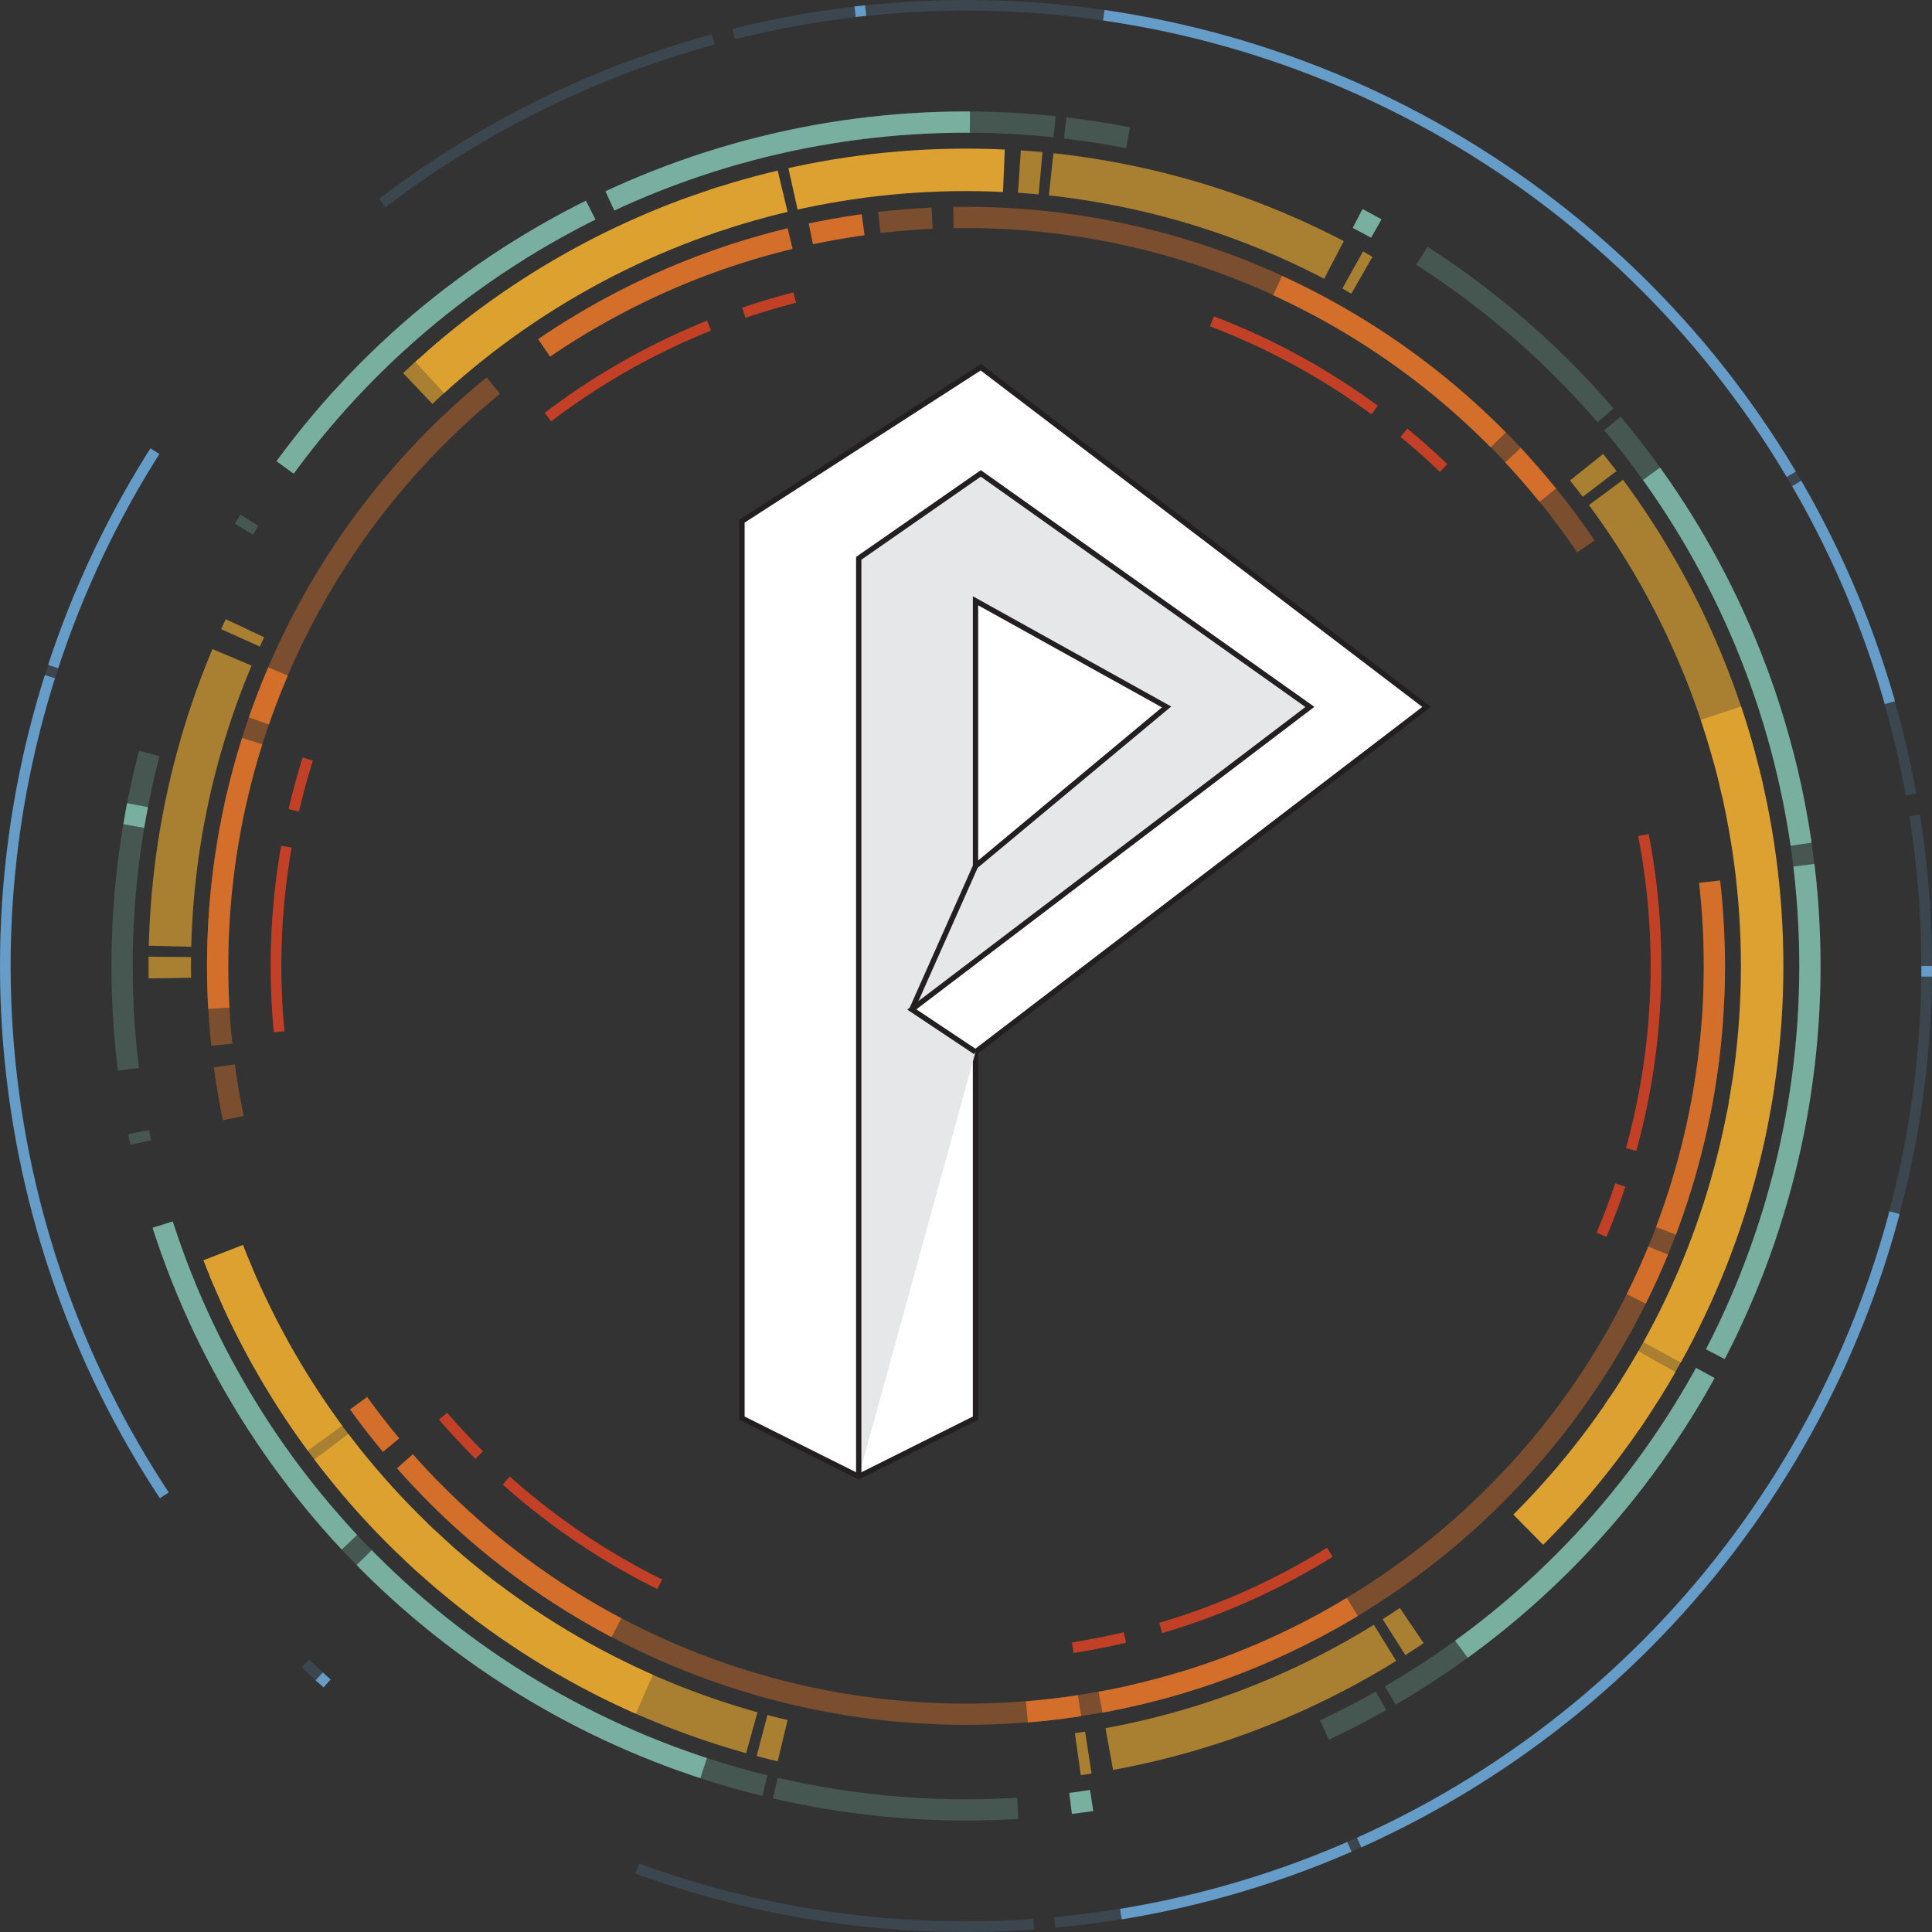 <svg id="b4595d42-085a-47ba-8f18-cad36d2290fa" data-name="Layer 1" xmlns="http://www.w3.org/2000/svg" viewBox="0 0 364 364"><rect x="0" y="0" width="364" height="364" fill="#333333" stroke="none"/><defs><style>.a0687eea-0982-4b77-a39f-bf701216144a,.a3d60d01-644c-4cb6-b0fe-a722ed050b44,.b06105f5-2b7c-4930-993d-ee360282c59c,.b0eeba55-07cb-4462-9a48-015a60860d30,.b49e2d33-e4e6-4745-b837-45563b2fa68a,.b74e0080-1e78-4c78-a7d3-1e087646026a,.bf2a9fe0-a078-442f-b659-84b3d4d692a4,.edd203e7-171b-4dff-aa82-59848a934d4f,.f05b1d54-f00a-4ba5-8206-da55604302b6,.f79acf38-e0ce-4c5c-9d40-0f104ba0b105{fill:none;}.b49e2d33-e4e6-4745-b837-45563b2fa68a,.f79acf38-e0ce-4c5c-9d40-0f104ba0b105{stroke:#659cc8;}.a3d60d01-644c-4cb6-b0fe-a722ed050b44,.b06105f5-2b7c-4930-993d-ee360282c59c,.b49e2d33-e4e6-4745-b837-45563b2fa68a,.f79acf38-e0ce-4c5c-9d40-0f104ba0b105{stroke-width:2px;}.b49e2d33-e4e6-4745-b837-45563b2fa68a{stroke-dasharray:2 45 161;}.f05b1d54-f00a-4ba5-8206-da55604302b6,.f79acf38-e0ce-4c5c-9d40-0f104ba0b105{stroke-dasharray:76 4 70;}.f79acf38-e0ce-4c5c-9d40-0f104ba0b105{opacity:0.19;}.a0687eea-0982-4b77-a39f-bf701216144a,.a3d60d01-644c-4cb6-b0fe-a722ed050b44,.bf2a9fe0-a078-442f-b659-84b3d4d692a4,.edd203e7-171b-4dff-aa82-59848a934d4f,.f79acf38-e0ce-4c5c-9d40-0f104ba0b105{isolation:isolate;}.a0687eea-0982-4b77-a39f-bf701216144a,.f05b1d54-f00a-4ba5-8206-da55604302b6{stroke:#78afa0;}.a0687eea-0982-4b77-a39f-bf701216144a,.b74e0080-1e78-4c78-a7d3-1e087646026a,.edd203e7-171b-4dff-aa82-59848a934d4f,.f05b1d54-f00a-4ba5-8206-da55604302b6{stroke-width:4px;}.a0687eea-0982-4b77-a39f-bf701216144a{stroke-dasharray:46 2 12;}.a0687eea-0982-4b77-a39f-bf701216144a,.a3d60d01-644c-4cb6-b0fe-a722ed050b44{opacity:0.28;}.b74e0080-1e78-4c78-a7d3-1e087646026a,.edd203e7-171b-4dff-aa82-59848a934d4f{stroke:#d36f2b;}.b74e0080-1e78-4c78-a7d3-1e087646026a{stroke-dasharray:51 4 10 80;}.edd203e7-171b-4dff-aa82-59848a934d4f{stroke-dasharray:140 4 10 80;opacity:0.44;}.a3d60d01-644c-4cb6-b0fe-a722ed050b44,.b06105f5-2b7c-4930-993d-ee360282c59c{stroke:#c24127;stroke-dasharray:35 7 10 80;}.b0eeba55-07cb-4462-9a48-015a60860d30,.bf2a9fe0-a078-442f-b659-84b3d4d692a4{stroke:#dda131;stroke-width:8px;}.b0eeba55-07cb-4462-9a48-015a60860d30{stroke-dasharray:76 2 40 180;}.bf2a9fe0-a078-442f-b659-84b3d4d692a4{stroke-dasharray:56 2 4;opacity:0.69;}.ac507629-4f34-42b4-b900-9a9f913b06b7{fill:#fff;}.a167b12b-7efd-4233-a727-f93a6d949add,.ac507629-4f34-42b4-b900-9a9f913b06b7{stroke:#231f20;stroke-miterlimit:10;}.a167b12b-7efd-4233-a727-f93a6d949add{fill:#e6e7e8;}</style></defs><circle class="b49e2d33-e4e6-4745-b837-45563b2fa68a" cx="182" cy="182" r="181"/><path class="f79acf38-e0ce-4c5c-9d40-0f104ba0b105" d="M86,181.83c-42.24,90.58-3,198.25,87.52,240.48S371.77,425.36,414,334.79s3.05-198.25-87.52-240.48S128.23,91.26,86,181.83Z" transform="translate(-68 -76.31)"/><circle class="f05b1d54-f00a-4ba5-8206-da55604302b6" cx="182" cy="182" r="159"/><circle class="a0687eea-0982-4b77-a39f-bf701216144a" cx="182" cy="182" r="159"/><circle class="b74e0080-1e78-4c78-a7d3-1e087646026a" cx="182" cy="182" r="141"/><path class="edd203e7-171b-4dff-aa82-59848a934d4f" d="M318.35,381.61A141,141,0,1,0,126.7,326.66a141,141,0,0,0,191.65,54.95Z" transform="translate(-68 -76.31)"/><circle class="b06105f5-2b7c-4930-993d-ee360282c59c" cx="182" cy="182" r="130"/><circle class="a3d60d01-644c-4cb6-b0fe-a722ed050b44" cx="182" cy="182" r="130"/><circle class="b0eeba55-07cb-4462-9a48-015a60860d30" cx="182" cy="182" r="150"/><path class="bf2a9fe0-a078-442f-b659-84b3d4d692a4" d="M159.73,378.1A150,150,0,1,0,130.21,168,150,150,0,0,0,159.73,378.1Z" transform="translate(-68 -76.31)"/><polygon class="ac507629-4f34-42b4-b900-9a9f913b06b7" points="139.79 267.19 161.79 278.19 183.79 267.19 183.79 198.19 268.79 133.19 184.79 69.19 139.79 98.19 139.79 267.19"/><polyline class="a167b12b-7efd-4233-a727-f93a6d949add" points="161.79 278.19 161.79 105.19 184.79 89.19 246.79 133.19 171.79 190.19 183.79 198.19"/><polyline class="ac507629-4f34-42b4-b900-9a9f913b06b7" points="171.79 190.19 183.79 163.19 219.79 133.19 183.79 113.19 183.79 163.19"/></svg>